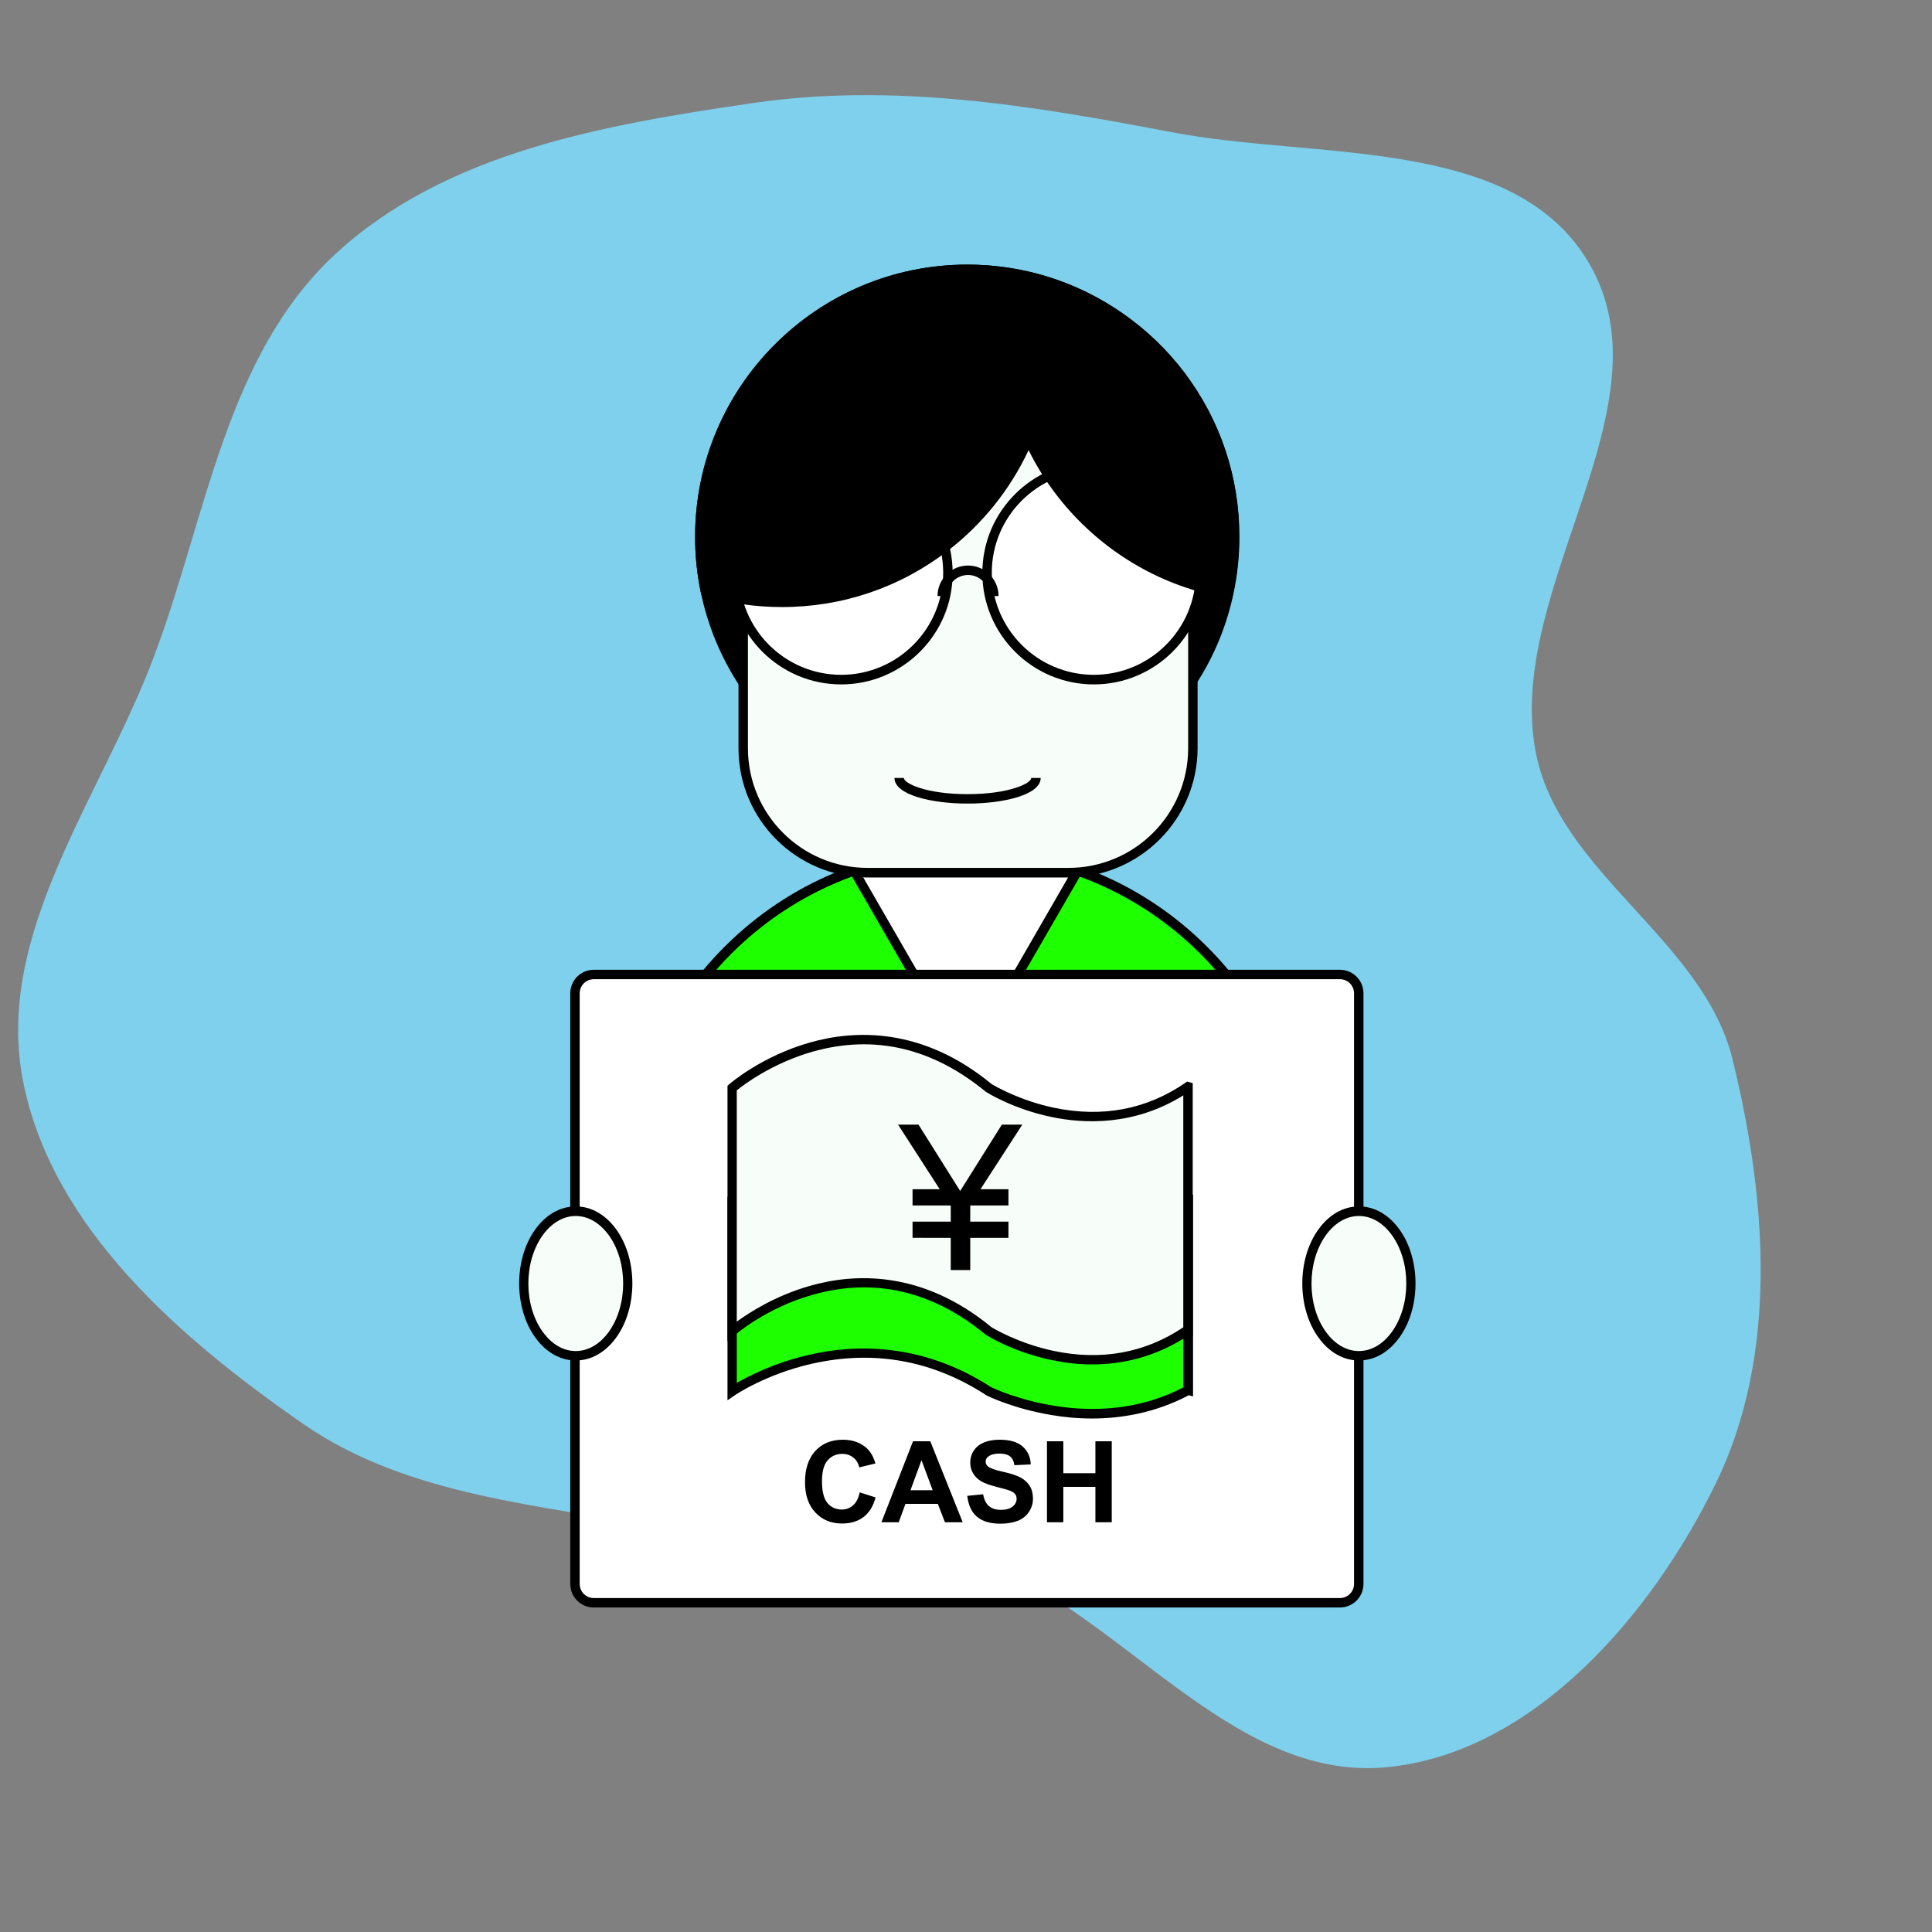 <!DOCTYPE svg PUBLIC "-//W3C//DTD SVG 1.1//EN" "http://www.w3.org/Graphics/SVG/1.1/DTD/svg11.dtd">
<!-- Uploaded to: SVG Repo, www.svgrepo.com, Transformed by: SVG Repo Mixer Tools -->
<svg width="800px" height="800px" viewBox="-102.4 -102.4 1228.80 1228.80" class="icon" version="1.1" xmlns="http://www.w3.org/2000/svg" fill="#000000">
<rect x="-102.4" y="-102.4" width="1228.80" height="1228.80" fill="#808080" stroke="none"/>
<g id="SVGRepo_bgCarrier" stroke-width="0">
<path transform="translate(-102.4, -102.4), scale(38.4)" d="M16,25.75C18.506,26.581,20.337,29.52,22.965,29.271C25.389,29.041,27.35,26.76,28.418,24.572C29.463,22.433,29.264,19.852,28.695,17.541C28.204,15.548,25.794,14.445,25.43,12.424C24.942,9.722,27.71,6.721,26.317,4.355C25.074,2.243,21.811,2.65,19.404,2.189C17.097,1.748,14.801,1.367,12.477,1.706C10.013,2.066,7.382,2.519,5.554,4.209C3.733,5.894,3.42,8.576,2.542,10.896C1.666,13.214,-0.094,15.464,0.38,17.897C0.855,20.332,2.978,22.167,5.017,23.581C6.776,24.802,9,24.92,11.101,25.335C12.732,25.657,14.421,25.226,16,25.75" fill="#7ed0ec" strokewidth="0"/>
</g>
<g id="SVGRepo_tracerCarrier" stroke-linecap="round" stroke-linejoin="round"/>
<g id="SVGRepo_iconCarrier">
<path d="M682.9 239c0 12.3-1.3 24.4-3.8 36-4.3 20-12.2 38.8-22.8 55.5-30.2 47.3-83.2 78.6-143.4 78.6-59.7 0-112.2-30.8-142.5-77.3-11.4-17.4-19.6-37.1-24-58.1-2.3-11.2-3.5-22.8-3.5-34.6C342.9 145.2 419 69 513 69c9.5 0 18.9 0.8 28 2.3 7.1 1.2 14.1 2.8 20.8 4.8 70 20.9 121.1 86 121.1 162.9z" fill="#000000"/>
<path d="M512.8 412.1c-58.7 0-113-29.4-145.1-78.7-11.8-18.1-20-38-24.4-59.2-2.4-11.5-3.6-23.4-3.6-35.2 0-95.4 77.6-173.1 173.1-173.1 9.6 0 19.1 0.8 28.5 2.3 7.1 1.2 14.3 2.8 21.2 4.9 34.9 10.5 66.4 32.3 88.5 61.6C673.8 165 685.9 201 685.9 239c0 12.4-1.3 24.7-3.9 36.6-4.3 20.1-12.1 39.1-23.3 56.5-31.9 50.1-86.5 80-145.9 80z m0-340.1c-92.1 0-167.1 75-167.1 167.1 0 11.5 1.2 22.9 3.5 34 4.2 20.4 12.2 39.6 23.6 57.1 31 47.6 83.3 75.9 140 75.9 57.3 0 110-28.9 140.9-77.2 10.7-16.8 18.3-35.1 22.4-54.5 2.5-11.5 3.7-23.4 3.7-35.3 0-73.3-49-139.1-119.1-160.1-6.7-2-13.6-3.6-20.5-4.7-8.9-1.6-18.1-2.3-27.4-2.3z" fill="#000000"/>
<path d="M511.9 653.4m-214 0a214 214 0 1 0 428 0 214 214 0 1 0-428 0Z" fill="#1eff00"/>
<path d="M511.9 870.4c-58 0-112.5-22.6-153.5-63.6s-63.6-95.5-63.6-153.5 22.6-112.5 63.6-153.5 95.5-63.6 153.5-63.6 112.5 22.6 153.5 63.6S729 595.3 729 653.3s-22.6 112.5-63.6 153.5-95.6 63.6-153.5 63.6z m0-428.1c-116.4 0-211 94.7-211 211s94.7 211 211 211 211-94.7 211-211-94.7-211-211-211z" fill="#000000"/>
<path d="M511.9 574.6l-70.5-122h140.9z" fill="#FFFFFF"/>
<path d="M511.9 580.6l-75.6-131h151.3l-75.7 131z m-65.3-125l65.2 113 65.2-113H446.6z" fill="#000000"/>
<path d="M370.3 179.8v193.7c0 43.5 35.6 79.1 79.1 79.1h127.8c43.5 0 79.1-35.6 79.1-79.1V179.8" fill="#f7fdf9"/>
<path d="M577.1 455.6H449.4c-45.3 0-82.1-36.8-82.1-82.1V179.8h6v193.7c0 42 34.1 76.1 76.1 76.1h127.8c42 0 76.1-34.1 76.1-76.1V179.8h6v193.7c-0.1 45.3-36.9 82.1-82.2 82.1z" fill="#000000"/>
<path d="M432.6 262m-67.9 0a67.9 67.9 0 1 0 135.8 0 67.9 67.9 0 1 0-135.8 0Z" fill="#FFFFFF"/>
<path d="M432.6 332.9c-39.1 0-70.9-31.8-70.9-70.9 0-39.1 31.8-70.9 70.9-70.9 39.1 0 70.9 31.8 70.9 70.9 0.1 39.1-31.8 70.9-70.9 70.9z m0-135.9c-35.8 0-64.9 29.1-64.9 64.9s29.1 64.9 64.9 64.9 64.9-29.1 64.9-64.9-29.1-64.9-64.9-64.9z" fill="#000000"/>
<path d="M593.3 262m-67.9 0a67.9 67.9 0 1 0 135.8 0 67.9 67.9 0 1 0-135.8 0Z" fill="#FFFFFF"/>
<path d="M593.3 332.9c-39.1 0-70.9-31.8-70.9-70.9 0-39.1 31.8-70.9 70.9-70.9 39.1 0 70.9 31.8 70.9 70.9 0 39.1-31.8 70.9-70.9 70.9z m0-135.9c-35.8 0-64.9 29.1-64.9 64.9s29.1 64.9 64.9 64.9 64.9-29.1 64.9-64.9-29.1-64.9-64.9-64.9z" fill="#000000"/>
<path d="M532.7 276.7h-6c0-7.4-6-13.4-13.4-13.4s-13.4 6-13.4 13.4h-6c0-10.7 8.7-19.4 19.4-19.4s19.4 8.7 19.4 19.4zM513 408.7c-23.1 0-46.5-5.6-46.5-16.3h6c0 3.5 14.3 10.3 40.5 10.3s40.5-6.8 40.5-10.3h6c0 10.7-23.4 16.3-46.5 16.3z" fill="#000000"/>
<path d="M749.8 917H275.3c-6.6 0-12-5.4-12-12V529.4c0-6.6 5.4-12 12-12h474.5c6.6 0 12 5.4 12 12V905c0 6.6-5.4 12-12 12z" fill="#FFFFFF"/>
<path d="M749.8 920H275.3c-8.3 0-15-6.7-15-15V529.4c0-8.3 6.7-15 15-15h474.5c8.3 0 15 6.7 15 15V905c0 8.3-6.7 15-15 15zM275.3 520.4c-5 0-9 4-9 9V905c0 5 4 9 9 9h474.5c5 0 9-4 9-9V529.4c0-5-4-9-9-9H275.3z" fill="#000000"/>
<path d="M651 134.7c-21.8-28.8-52.5-50.4-86.8-61l-1.7-0.5c-7-2.1-14.1-3.7-21.2-4.9h-0.1l-2.8-0.5c-8.4-1.3-17-1.9-25.6-1.9-95.4 0-173.1 77.6-173.1 173.1 0 11.9 1.2 23.7 3.6 35.2l0.4 1.8 1.7 0.5c6.8 2 13.8 3.7 20.8 4.8l3.6 0.6c8.3 1.2 16.8 1.8 25.2 1.8 38.5 0 74.9-12.4 105.3-35.7 22-16.9 39.8-39 51.5-64.1 3.1 6.2 6.5 12.2 10.3 18 22 33.5 55.1 58.6 93.1 70.5 1.5 0.5 2.9 0.9 4.4 1.3 6.1 1.7 12.5 3.2 18.8 4.2l2.8 0.5 0.6-2.8c2.6-11.9 3.9-24.2 3.9-36.6 0.2-38-11.9-74-34.7-104.3z" fill="#000000"/>
<path d="M785.3 746.5c-12.9 18-33.9 18-46.8 0-12.9-18-12.9-47.1 0-65 12.9-18 33.9-18 46.8 0 12.9 17.9 12.9 47 0 65z" fill="#f7fdf9"/>
<path d="M761.9 762.9c-9.8 0-19-5.2-25.8-14.7-13.6-18.9-13.6-49.7 0-68.6 6.8-9.5 16-14.7 25.8-14.7s19 5.2 25.8 14.7c13.6 18.9 13.6 49.7 0 68.6-6.8 9.5-16 14.7-25.8 14.7z m0-91.9c-7.8 0-15.3 4.3-21 12.2-12.2 17-12.2 44.6 0 61.5 5.7 7.9 13.1 12.2 21 12.2 7.8 0 15.3-4.3 21-12.2 12.2-17 12.2-44.6 0-61.5-5.7-7.9-13.1-12.2-21-12.2z" fill="#000000"/>
<path d="M287.2 746.5c-12.9 18-33.9 18-46.8 0-12.9-18-12.9-47.1 0-65 12.9-18 33.9-18 46.8 0 12.9 17.9 12.9 47 0 65z" fill="#f7fdf9"/>
<path d="M263.8 762.9c-9.8 0-19-5.2-25.8-14.7-13.6-18.9-13.6-49.7 0-68.6 6.8-9.5 16-14.7 25.8-14.7s19 5.2 25.8 14.7c13.6 18.9 13.6 49.7 0 68.6-6.8 9.5-16 14.7-25.8 14.7z m0-91.9c-7.8 0-15.3 4.3-21 12.2-12.2 17-12.2 44.6 0 61.5 5.7 7.9 13.1 12.2 21 12.2 7.8 0 15.3-4.3 21-12.2 12.2-17 12.2-44.6 0-61.5-5.8-7.9-13.2-12.2-21-12.2z" fill="#000000"/>
<path d="M363.2 782.5s79.3-54.7 163.3 0c0 0 65.3 32.7 126.7-0.7v-122c-61.3 33.3-126.7 0.7-126.7 0.7-84-54.7-163.3 0-163.3 0v122z" fill="#1eff00"/>
<path d="M592.2 799.8c-9.5 0-18.3-0.9-25.8-2.2-24.2-4-40.5-12.1-41.2-12.4l-0.3-0.2c-34.1-22.2-71.3-28.9-110.6-20.1-29.5 6.6-49.2 20-49.3 20.1l-4.7 3.2V658.9l1.3-0.9c0.8-0.6 20.7-14.1 51.2-21 28.2-6.4 71.1-7.9 115.3 20.8 3.4 1.6 65.9 30.8 123.8-0.7l1.1-0.6 3.4 1v128.3l-2.7-0.8c-21.4 11.3-43 14.8-61.5 14.8zM528 779.9c3.4 1.6 64.8 30.2 122.2 0.1V664.7c-31 15.3-62.5 14.4-83.8 10.9-24.2-4-40.5-12.1-41.2-12.4l-0.3-0.2c-34.1-22.2-71.3-28.9-110.6-20.1-25.2 5.6-43.2 16.2-48.1 19.3v115c7.7-4.5 24.2-13 46.5-18 28.2-6.5 71.1-8 115.3 20.7z" fill="#000000"/>
<path d="M363.2 744.3s79.3-69.3 163.3 0c0 0 65.3 41.4 126.7-0.8V588.7c-61.3 42.2-126.7 0.8-126.7 0.8-84-69.3-163.3 0-163.3 0v154.8z" fill="#f7fdf9"/>
<path d="M592.2 765.4c-9.6 0-18.4-1.2-25.9-2.8-24.3-5.1-40.6-15.4-41.3-15.8l-0.3-0.2c-34-28-71-36.6-110.2-25.5-29.4 8.3-49 25.2-49.2 25.4l-5 4.3V588.2l1-0.9c0.8-0.7 20.7-17.9 51.3-26.6 28.3-8.1 71.4-10.1 115.7 26.4 1.7 1 17.3 10.3 39.4 15 30.9 6.5 59.1 1.2 83.8-15.8l1.2-0.8 3.5 1v161l-2.5-0.7c-21.2 14.2-42.9 18.6-61.5 18.6z m-63.9-23.6c1.7 1 17.3 10.3 39.4 15 30.4 6.4 58.2 1.3 82.5-15V594.3c-31.1 19.3-62.6 18.2-84 13.7-24.3-5.1-40.6-15.4-41.3-15.8l-0.3-0.2c-34-28-71-36.6-110.2-25.5-25.6 7.3-43.8 21-48.2 24.6v147.1c7.8-5.7 24.3-16.4 46.3-22.7 28.4-8.2 71.5-10.2 115.8 26.3z" fill="#000000"/>
<path d="M468.8 612.9h13l26.5 42.2 26.5-42.2h13L521.2 654H539v10.3h-24.3v10.3H539v10.3h-24.3v20.5h-12.4v-20.5H478v-10.3h24.3v-10.3H478V654h17.3l-26.5-41.1z" fill="#000000"/>
<path d="M444.4 846.8l10.1 3.2c-1.5 5.6-4.1 9.8-7.7 12.5s-8.2 4.1-13.7 4.1c-6.8 0-12.5-2.3-16.9-7s-6.6-11.1-6.6-19.2c0-8.6 2.2-15.2 6.6-20s10.3-7.1 17.5-7.1c6.3 0 11.4 1.9 15.4 5.6 2.3 2.2 4.1 5.4 5.3 9.5l-10.3 2.5c-0.6-2.7-1.9-4.8-3.8-6.3s-4.3-2.3-7-2.3c-3.8 0-6.9 1.4-9.3 4.1s-3.6 7.2-3.6 13.3c0 6.5 1.2 11.2 3.5 13.9s5.4 4.1 9.1 4.1c2.8 0 5.1-0.9 7.1-2.6s3.5-4.5 4.3-8.3zM509.9 865.8h-11.3l-4.5-11.7h-20.6l-4.3 11.7h-11l20.1-51.5h11l20.6 51.5z m-19.1-20.4l-7.1-19.1-7 19.1h14.1zM512.8 849l10.1-1c0.6 3.4 1.8 5.9 3.7 7.5s4.4 2.4 7.5 2.4c3.4 0 5.9-0.7 7.6-2.1s2.5-3.1 2.5-5c0-1.2-0.4-2.3-1.1-3.1s-2-1.6-3.7-2.2c-1.2-0.4-4-1.2-8.3-2.3-5.6-1.4-9.5-3.1-11.7-5.1-3.2-2.8-4.7-6.3-4.7-10.4 0-2.6 0.7-5.1 2.2-7.4s3.6-4 6.4-5.2 6.2-1.8 10.1-1.8c6.5 0 11.3 1.4 14.6 4.3s5 6.6 5.2 11.4l-10.4 0.5c-0.4-2.6-1.4-4.6-2.9-5.7s-3.7-1.7-6.6-1.7c-3 0-5.4 0.6-7.1 1.9-1.1 0.8-1.7 1.9-1.7 3.2 0 1.2 0.5 2.3 1.5 3.1 1.3 1.1 4.5 2.3 9.6 3.4s8.8 2.4 11.2 3.7 4.3 3 5.7 5.2 2.1 5 2.1 8.2c0 3-0.8 5.7-2.5 8.3s-4 4.5-7 5.7-6.7 1.9-11.2 1.9c-6.5 0-11.5-1.5-15-4.5s-5.4-7.4-6.1-13.2zM563.5 865.8v-51.5h10.4v20.3h20.4v-20.3h10.4v51.5h-10.4v-22.5h-20.4v22.5h-10.4z" fill="#000000"/>
</g>
</svg>